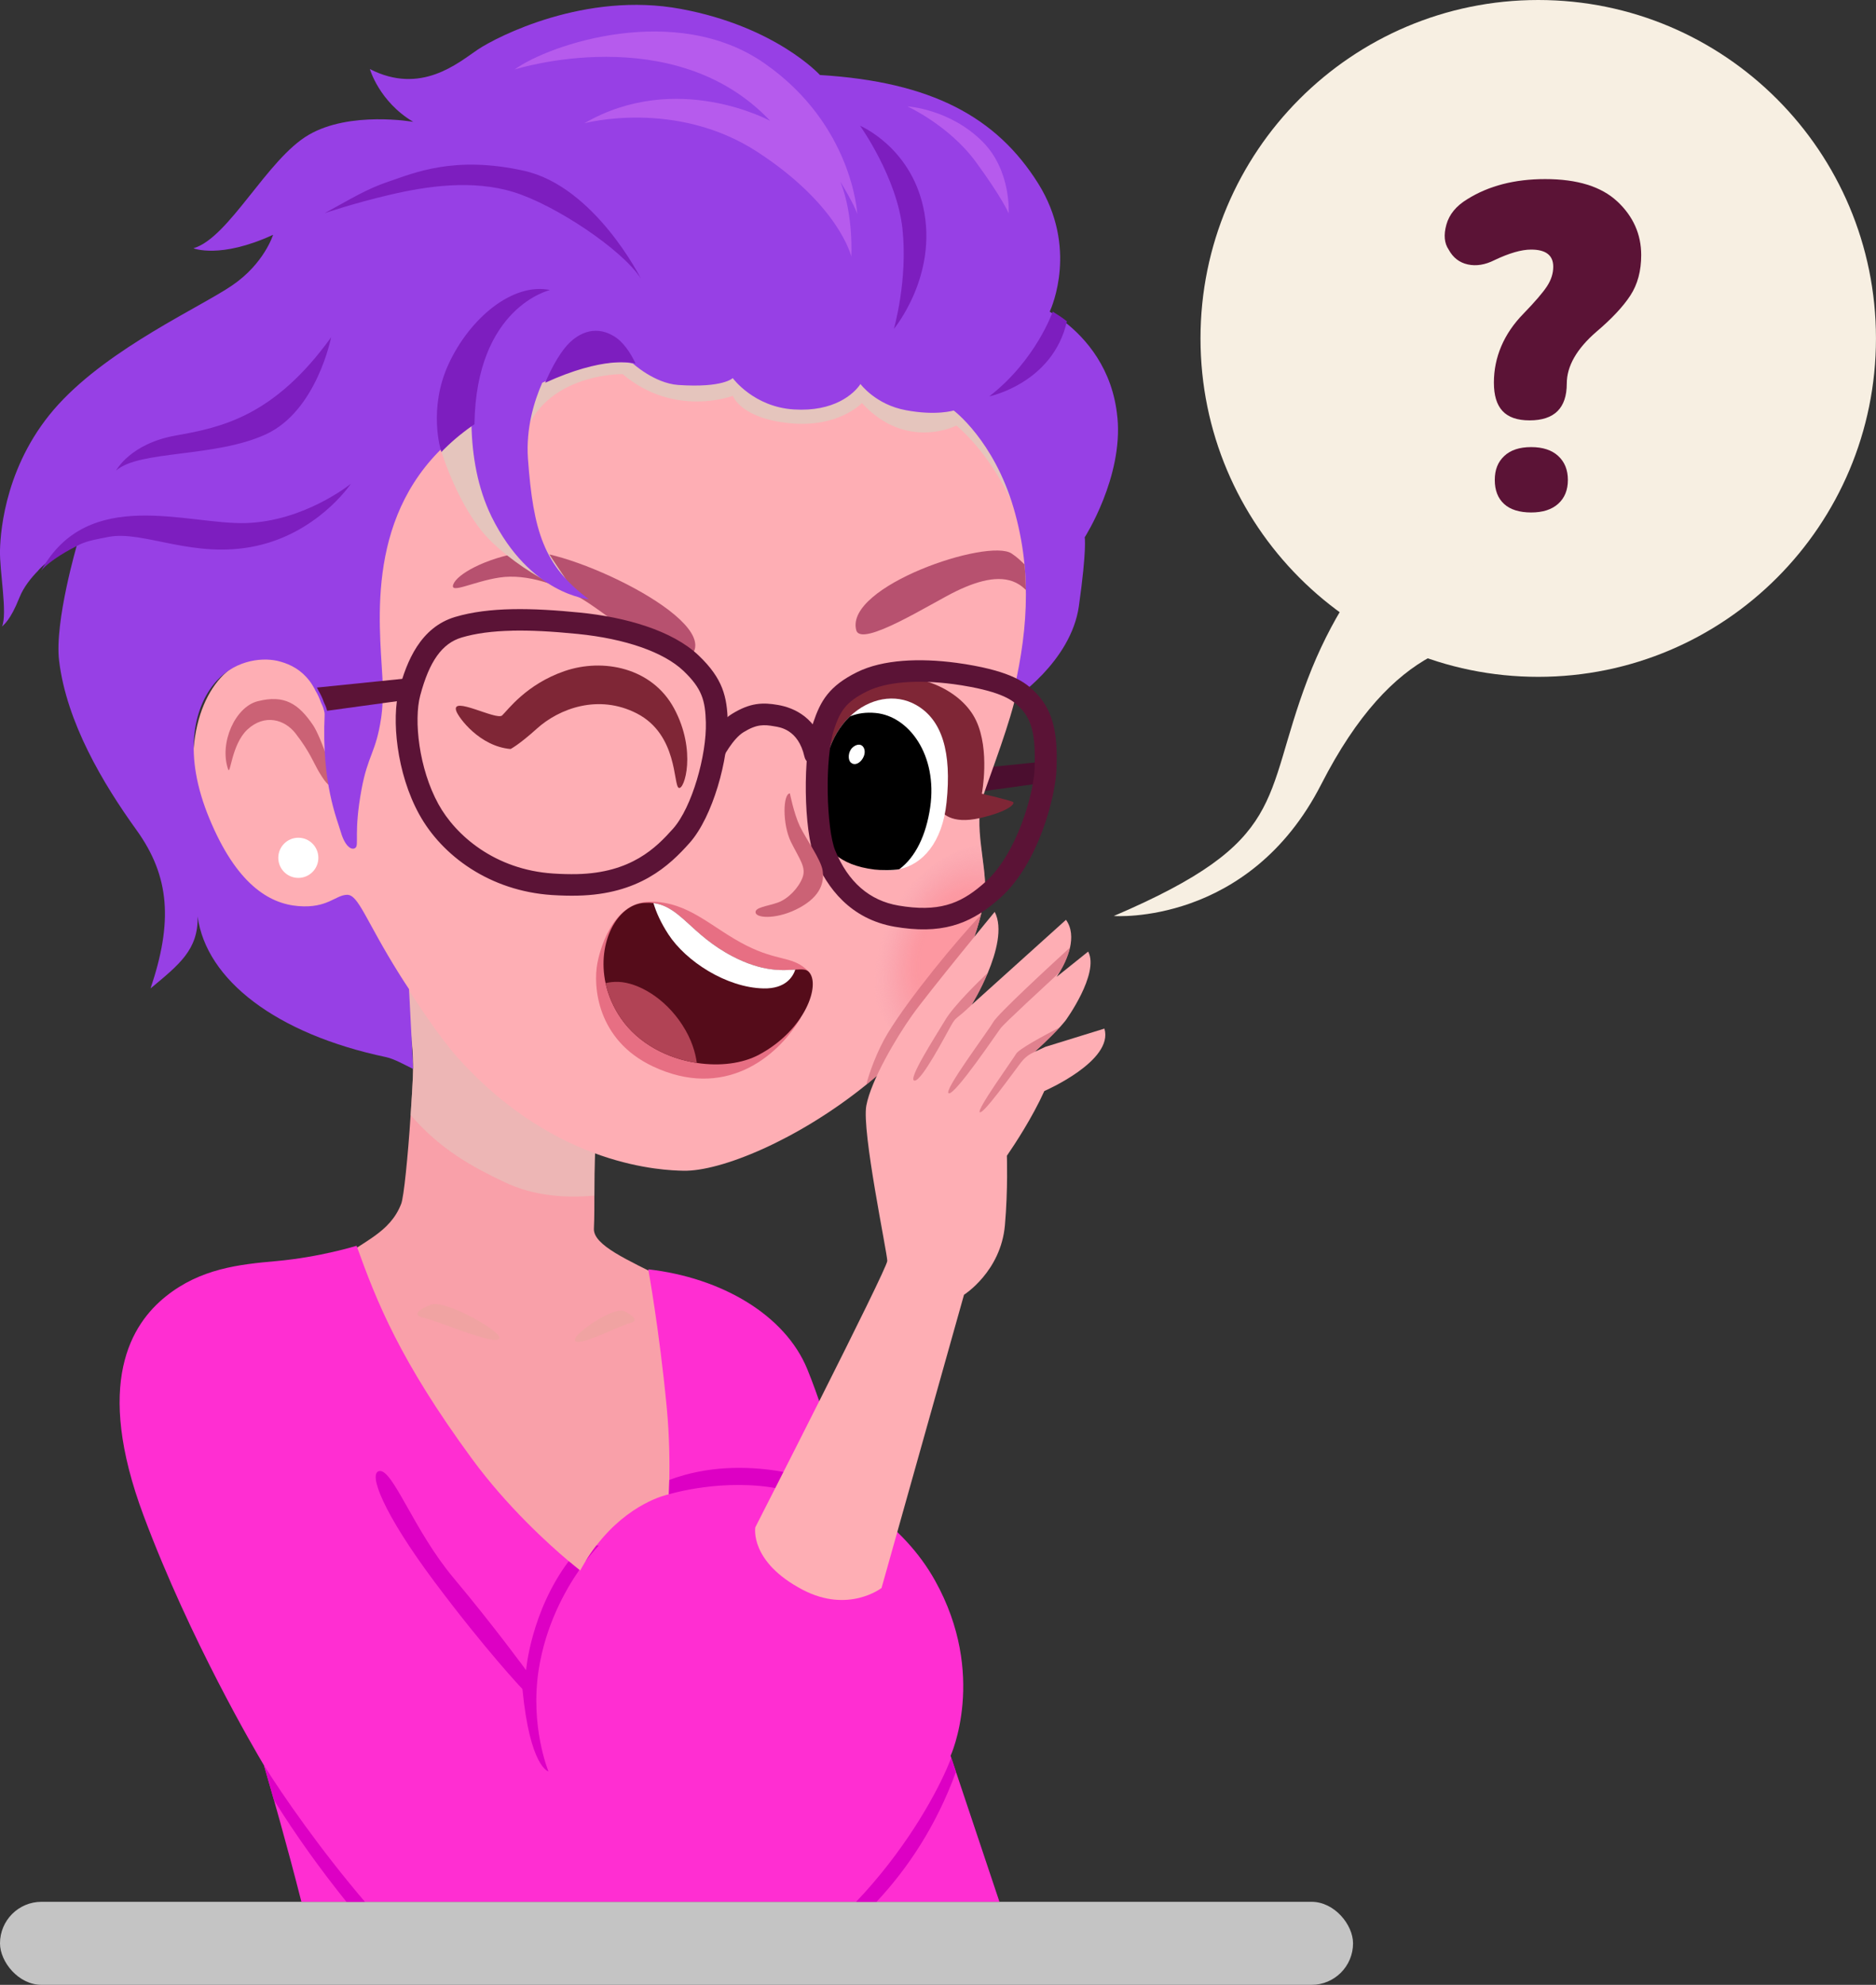 <svg xmlns="http://www.w3.org/2000/svg" width="226" height="239" fill="none">
  <rect width="100%" height="100%" fill="#333333" stroke="none"/>
  <rect width="163" height="10" y="229" fill="#C4C4C4" rx="5"/>
  <g clip-path="url(#a)">
    <path fill="#4B0E2F" d="M114.2 92.879c.037.063.085.13.118.207.022.048.059.111.081.17.252.429.481.896.647 1.389.148.326.322.67.389 1.033l10.529-1.444.344-2.588-12.108 1.237v-.004Z"/>
    <path fill="#F9A0A9" d="M71.716 193.489c-11.838-1.292-31.059-24.831-40.69-30.511 2.263-6.025 7.054-8.928 9.993-11.32 2.717-2.229 5.967-3.207 7.313-6.706.155-.396.362-1.811.562-3.755.203-1.944.414-4.413.573-6.931.251-3.948.385-5.414.233-7.747-.004-.033-.004-.066-.007-.103-.133-2.018-.377-3.544-.636-4.696-.118-.522-.244-.966-.37-1.344-.484-1.485-.946-1.914-.946-1.914s.181-.089.54-.215c.337-.126.828-.285 1.472-.441.233-.055.484-.111.754-.166 2.277-.459 5.919-.759 10.825.17.728.137 1.479.307 2.259.489.64.163 1.298.337 1.974.541 3.058.907 5.438 2.314 7.257 3.932 1.423 1.255 2.495 2.651 3.279 4.04.011 0 .007.015.018.022.58 1.007 1.006 2.011 1.287 2.962.092.278.166.559.222.826.481 2.048.318 3.747-.244 4.503-.847 1.137-1.837-.363-3.416-.404-.044 0-.089 0-.122.008-1.882.129-2.178 1.977-2.229 6.568-.011.893-.011 1.793-.015 2.666 0 .619 0 1.222-.004 1.807-.007.774-.018 1.508-.052 2.178-.163 3.999 16.6 7.043 19.088 15.152.551 1.796.54 6.887.721 8.89 1.778 3.611-10.038 22.555-19.639 21.499Z"/>
    <path fill="#E5C5BD" d="M78.53 129.444c-.34.452-.703.482-1.124.352-.614-.196-1.349-.737-2.292-.763-1.006-.029.396.549 2.514 1.589.481 2.048.318 3.747-.244 4.503-.847 1.136-1.837-.363-3.416-.404-.044 0-.089 0-.122.007-1.882.13-2.178 1.978-2.229 6.569-.011.893-.011 1.793-.015 2.666-3.327.297-7.176.123-10.84-1.625-3.719-1.774-7.616-3.814-11.295-8.072.251-3.948.384-5.414.233-7.747-.004-.033-.004-.066-.007-.103-.081-.971-.514-3.433-1.006-6.04-.133-.707-.27-1.425-.407-2.129-.551-2.84-1.08-5.414-1.198-5.947.658.037 1.812 3.059 2.669 5.506.64 1.83 1.117 3.333 1.098 3.026-.081-1.237-.2-2.296-.344-3.192-.606-3.925-1.619-4.866-1.619-4.866s4.74-2.329 13.591-.648c.721.13 1.479.3 2.259.489.64.159 1.298.333 1.974.544 3.058.904 5.439 2.307 7.257 3.925 1.423 1.252 2.496 2.652 3.279 4.04.011.004.011.015.018.022 2.045 3.563 2.155 7.102 1.264 8.298Z" opacity=".6" style="mix-blend-mode:multiply"/>
    <path fill="#E5A898" d="M75.195 157.868c-1.264-.607-6.503 2.966-5.904 3.61.603.645 5.376-1.862 6.585-2.147 1.205-.285.281-1.004-.68-1.463ZM51.944 157.086c1.701-.64 8.973 3.455 8.178 4.151-.795.7-7.394-2.199-9.047-2.547-1.656-.348-.418-1.119.869-1.607v.003Z" opacity=".4" style="mix-blend-mode:multiply"/>
    <path fill="#FEAEB4" d="M118.399 95.952c-.554 1.64-.462 3.699-.232 5.717.221 1.977.561 3.936.506 5.436-.011.422-.067.959-.177 1.57-.082.452-.193.948-.329 1.489-1.002 3.984-3.498 10.134-7.768 14.785-.189.196-.359.393-.547.585-1.734 1.84-3.586 3.533-5.49 5.073-8.3 6.706-17.565 10.457-22.02 10.364-2.348-.048-15.195-.392-27-13.382-4.577-5.039-11.21-16.848-11.853-17.811-.584-.881-3.309 1.711-4.322 2.074-.998.367-4.322.537-6.895-1.426-2.588-1.969-8.622-8.446-9.01-17.229-.37-8.783 3.778-14.082 8.614-14.082 7.243 0 6.718 5.073 8.123 7.924 1.42 2.833 3.187-1.259 2.847-3.969-.344-2.692-3.342-23.421 3.664-34.414 6.988-10.994 33.389-15.693 46.986-13.83 13.583 1.877 22.659 12.164 27.473 22.706 1.619 3.547 2.41 7.187 2.717 10.594.093 1.044.141 2.07.156 3.062.07 5.391-.903 9.872-1.328 11.971-.758 3.732-3.013 9.546-4.115 12.793Z"/>
    <path fill="#B7516F" d="M83.185 79.052c-1.723 1.788-8.884-4.195-12.334-6.469-3.449-2.27-7.468-3.514-10.637-3.047-3.168.467-6.052 2.044-5.609.837.444-1.211 3.734-3.122 8.422-3.91 4.688-.789 24.331 8.261 20.157 12.593v-.004Z"/>
    <path fill="#E5C5BD" d="M126.282 59.013c.1.526.362 4.995.362 4.995l-2.407 2.751s-2.296-9.683-9.013-15.522c0 0-6.034 3.122-11.391-2.707 0 0-2.784 3.003-8.666 2.433-5.967-.578-6.884-3.303-6.884-3.303s-6.999 2.696-13.276-2.614c0 0-10.363-.181-12.23 8.78-1.593 7.643 4.877 14.634 5.801 16.63.928 2-7.331-2.507-10.548-6.517-3.216-4.01-4.921-9.779-4.921-9.779l.458-11.194s42.506-13.034 45.119-12.175c2.61.859 27.599 28.223 27.599 28.223h-.004Z" style="mix-blend-mode:multiply"/>
    <path fill="url(#b)" d="M68.805 113.489c3.818-4.733 1.627-12.847-4.894-18.125-6.521-5.277-14.902-5.72-18.72-.988-3.818 4.732-1.627 12.847 4.894 18.124 6.521 5.278 14.902 5.72 18.72.988Z" opacity=".6"/>
    <path fill="url(#c)" d="M109.852 125.538c.185-.196.358-.393.543-.585 4.847-5.281 7.406-12.49 8.097-16.274.111-.615.166-1.148.177-1.57.052-1.5-.288-3.463-.506-5.436-4.448.726-9.054 4.314-11.487 9.342-3.039 6.295-1.608 12.601 3.176 14.523Z" opacity=".6"/>
    <path fill="#CB6275" d="M118.167 110.164c-1.002 3.984-3.498 10.135-7.768 14.786-.189.196-.359.392-.547.585-1.734 1.84-3.586 3.532-5.49 5.073.288-1.233 1.279-4.044 2.58-6.184 2.681-4.396 8.263-11.131 11.225-14.26Z" opacity=".6"/>
    <path fill="#CB6275" d="M38.465 93.012c-.669-1.118-1.12-2.459-2.858-4.695-1.32-1.703-3.73-2.385-5.797-.478-1.926 1.788-2.052 5.621-2.333 4.784-1.091-3.181.876-7.535 3.597-8.194 3.154-.789 4.873.263 6.658 2.918.377.552 1.198 2.362 1.716 4.106.858 2.903.773 4.499-.98 1.559h-.004Z"/>
    <path fill="#9740E5" d="M134.608 50.263c-.54-5.851-3.805-9.546-6.441-11.575-.625-.478-1.216-.863-1.715-1.163l.018-.026c.248-.552 3.402-7.709-1.394-15.396-5.016-8.009-12.851-12.253-26.297-13.071 0 0-5.316-5.839-16.763-7.957-11.461-2.137-22.098 3.314-24.467 4.899-2.359 1.589-6.832 5.499-12.988 2.344 0 0 1.105 3.907 5.22 6.354 0 0-7.62-1.348-12.607 1.574-4.998 2.907-9.586 12.405-13.868 13.649 0 0 3.198 1.318 9.59-1.622 0 0-1.057 3.458-4.925 6.091-3.852 2.633-14.626 7.45-20.926 14.323C.758 55.55.063 63.693-0 66.229-.07 68.751.928 73.887.24 75.446c.207-.237.983-.689 2.096-3.481.507-1.278 1.431-2.414 2.274-3.266v-.015c1.12-1.285 3.464-2.54 4.34-2.977.111-.059.218-.118.344-.174-.004.03-2.747 9.339-2.174 14.03.902 7.417 5.276 14.771 9.313 20.369 4.048 5.613 4.396 11.108 1.704 19.084 3.453-2.866 5.76-4.669 5.671-8.664 1.032 7.628 9.439 14.148 22.708 16.94.943.2 2.292.948 3.246 1.422-.007-.674-.392-7.472-.488-9.612-.381-.571-.762-1.156-1.139-1.756-4.078-6.494-4.939-9.634-6.333-9.601-1.394.033-2.348 1.633-5.819 1.363-3.616-.274-7.513-2.722-10.744-10.509-3.235-7.772-1.845-13.204.44-16.119 2.3-2.929 5.671-3.358 7.716-2.91 1.176.274 2.447.807 3.472 1.922.281.3.543.629.773 1.011.059.096.107.189.166.285.037.063.085.13.118.207.022.048.059.111.081.17.251.429.481.896.647 1.389.148.326.322.67.388 1.033.052.152.074.333.067.492-.377 8.257 1.497 12.53 1.956 14.127.462 1.596 1.238 2.24 1.734 1.899.499-.344-.218-1.77.754-7.039.773-4.184 1.741-4.436 2.362-8.594l.048-.359c.092-.689.133-1.444.137-2.248.018-.13.018-.244.022-.378.015-.218.015-.437 0-.659-.137-5.913-2.488-18.951 6.677-28.397 1.083-1.115 2.3-2.151 3.704-3.151.096-.059.192-.122.288-.196l.011.148c.081 3.581.706 7.48 2.418 10.983 4.655 9.424 11.712 9.935 11.712 9.935-5.413-4.01-6.688-8.187-7.328-16.904-.259-3.677.743-6.936 1.723-9.161 6.936-3.188 10.47-2.429 10.866-2.318.044.007.059.007.059.007s2.592 2.377 5.457 2.581c5.427.37 6.566-.826 6.566-.826s2.533 3.481 7.372 3.773c4.809.304 7.213-1.851 8.015-3.062 0 0 1.845 2.499 5.483 3.155 3.649.689 5.749.033 5.749.033s4.824 3.595 7.22 11.753c2.385 8.128 1.582 15.73-.259 23.15.178-.007 7.187-4.632 8.123-11.371.968-6.876.699-8.261.699-8.261s4.636-7.224 3.941-14.441l-.011.004Z"/>
    <path fill="#fff" d="M35.939 105.709c1.333 0 2.414-1.083 2.414-2.418 0-1.335-1.081-2.418-2.414-2.418-1.333 0-2.414 1.083-2.414 2.418 0 1.335 1.081 2.418 2.414 2.418Z"/>
    <path fill="#7F2636" d="M113.161 97.366c.273.463 1.364 1.948 4.898 1.137 3.531-.811 4.193-1.729 4.008-1.914-.185-.185-3.786-1.018-3.786-1.018s1.013-5.221-.702-8.831c-1.716-3.61-6.747-5.736-10.685-5.058-5.386.929-8.119 6.743-7.56 10.89.558 4.151 13.827 4.792 13.827 4.792v.004Z"/>
    <path fill="#fff" d="M99.729 90.805c-1.601 5.61-1.324 12.827 6.566 13.923.695.096 1.387.074 2.059-.071 2.759-.573 5.169-3.18 5.676-8.035.632-6.039-.518-9.953-3.679-11.742-2.514-1.422-5.657-.818-7.96 1.385-1.168 1.118-2.118 2.648-2.662 4.54Z"/>
    <path fill="#000" d="M99.729 90.805c-1.601 5.61-3.046 12.838 5.631 13.9.695.086 2.322.1 2.991-.048 1.941-1.448 3.224-4.091 3.712-7.472.894-6.28-2.562-10.957-6.581-11.334-1.135-.107-2.17.033-3.095.415-1.168 1.118-2.118 2.647-2.662 4.54h.004Z"/>
    <path fill="#fff" d="M102.509 91.831c.755.663 1.923-.692 1.609-1.637-.23-.696-.932-.652-1.442-.155-.511.496-.559 1.448-.17 1.792h.003Z"/>
    <path fill="#7D1EBF" d="M128.529 38.684c-1.685 7.469-9.353 9.046-9.353 9.046 5.63-4.358 7.645-10.209 7.645-10.209.499.307 1.087.685 1.708 1.163ZM103.607 15.138s4.459 6.232 5.114 12.434c.658 6.199-1.039 12.034-1.039 12.034s5.346-6.391 3.549-14.63c-1.597-7.317-7.624-9.835-7.624-9.835v-.004ZM77.203 33.536S71.657 22.454 63.113 20.561c-8.415-1.863-13.25.281-16.249 1.285-2.762.922-4.703 2.174-7.76 3.825 0 0 3.435-1.181 7.882-2.222 4.448-1.04 9.919-1.848 14.892-.318 4.976 1.529 13.084 6.91 15.325 10.409v-.004ZM66.267 34.921s-8.914 2.029-9.11 16.163c-.1.074-.2.137-.285.196-1.409.992-2.629 2.037-3.704 3.151-.107-.315-1.59-5.225.858-10.564 2.533-5.514 7.712-9.876 12.237-8.943l.004-.004ZM39.892 40.605s-1.723 8.857-7.849 11.686c-6.126 2.829-15.269 1.9-18.057 4.369 0 0 1.69-3.244 7.187-4.218 5.498-.974 11.849-2.296 18.722-11.834l-.004-.004ZM4.98 68.685c1.12-1.285 3.46-2.54 4.337-2.977.111-.059.218-.118.344-.174.917-.418 2.041-.622 3.446-.889 4.226-.8 10.271 2.736 17.776 1.089 7.265-1.581 11.154-7.135 11.387-7.484-.325.263-5.738 4.503-12.603 4.732-7.098.23-19.018-4.514-24.693 5.702h.007ZM76.559 43.764c-.407-.107-3.93-.863-10.877 2.325 0 0 .998-2.503 2.374-4.207 1.379-1.703 3.494-2.784 5.801-1.463 1.25.711 2.152 2.166 2.703 3.344Z"/>
    <path fill="#B65BED" d="M109.323 12.812s5.006 2.285 8.223 6.669c3.216 4.384 3.967 6.206 3.967 6.206s.329-5.091-3.084-8.565c-3.937-4.01-9.106-4.31-9.106-4.31ZM70.393 14.845s11.017-2.973 20.881 3.466c9.864 6.439 11.28 12.579 11.28 12.579s.299-4.995-1.316-9.017c0 0 1.759 2.892 2.037 3.914 0 0-.514-10.716-11.162-18.151-10.648-7.435-25.891-2.329-30.124.733 0 0 19.184-6.132 30.797 6.184 0 0-11.265-6.154-22.393.292Z"/>
    <path fill="#5B1336" d="M38.169 82.789c.037.063.085.13.118.207.022.048.059.111.081.17.251.429.481.896.647 1.389.148.326.322.67.388 1.033l10.529-1.444.344-2.588-12.108 1.237v-.004Z"/>
    <path fill="#5B1336" d="M61.745 75.938c2.178-.044 4.67.078 7.845.396 5.723.57 10.37 2.188 12.74 4.443 2.24 2.129 2.632 3.57 2.703 6.199.107 3.94-1.667 10.242-3.949 12.805-2.03 2.281-5.039 5.332-11.583 5.473-.902.018-1.863-.004-2.858-.071-7.05-.462-11.761-4.613-13.82-8.342-2.37-4.292-2.987-10.139-2.2-13.093 1.098-4.129 2.636-6.284 4.991-6.984 1.679-.5 3.682-.77 6.13-.822m-.07-2.588c-2.477.052-4.792.322-6.84.933-4.185 1.248-5.845 5.347-6.762 8.794-.917 3.451-.318 10.002 2.436 14.989 2.754 4.984 8.5 9.209 15.975 9.702 1.098.07 2.126.096 3.091.074 7.402-.156 11.04-3.585 13.502-6.351 2.784-3.125 4.718-10.086 4.596-14.57-.081-2.996-.566-5.199-3.512-8.002-3.168-3.014-8.818-4.617-14.319-5.162-2.813-.278-5.579-.463-8.171-.407h.004ZM114.865 82.377c.673.089 1.357.2 2.041.33 4.318.815 5.313 1.825 6.041 2.566 1.557 1.585 1.804 3.929 1.697 7.195-.1 3.114-2.163 10.357-5.912 13.712-2.632 2.355-5.057 3.596-9.671 2.985-.27-.037-.547-.078-.828-.126-3.49-.597-6.053-2.829-7.616-6.628-1.058-2.574-1.302-11.146-.134-14.601.718-2.122 1.343-3.262 3.96-4.558 2.318-1.148 6.019-1.455 10.422-.874Zm.34-2.566c-4.388-.581-8.847-.415-11.956 1.126-3.376 1.67-4.396 3.462-5.269 6.043-1.309 3.866-1.168 13.075.192 16.389 1.449 3.521 4.27 7.305 9.62 8.224.318.055.624.1.928.14 5.394.715 8.606-.781 11.793-3.632 4.637-4.147 6.663-12.297 6.766-15.537.104-3.236-.037-6.636-2.44-9.083-1.017-1.037-2.403-2.366-7.45-3.318-.721-.137-1.453-.256-2.185-.352Z"/>
    <path fill="#CB6275" d="M95.156 95.537c-.843.022-.921 3.744.144 5.873 1.065 2.129 1.849 3.04 1.372 4.28-.477 1.237-1.712 2.537-2.965 2.989-1.257.451-2.858.577-2.673 1.247.185.671 2.721.778 5.305-.636 2.584-1.415 2.965-3.118 2.762-4.466-.203-1.348-2.033-3.84-2.747-5.343-.714-1.503-1.194-3.944-1.194-3.944h-.004Z"/>
    <path fill="#5B1336" d="M99.459 90.542c-.939-4.166-3.871-5.329-5.719-5.654-1.878-.33-3.379-.263-5.523 1.052-.695.426-1.305 1.037-1.834 1.677.103 1.633-.059 3.266-.263 4.895.285-.126.529-.344.665-.652.318-.711 1.508-2.91 2.788-3.696 1.605-.985 2.473-.926 3.712-.707.577.1 2.873.315 3.627 3.658.137.607.68 1.004 1.279 1.0.658-.263 1.401-.955 1.264-1.577l.004.004Z"/>
    <path fill="#B7516F" d="M123.579 71.028c-.333-.285-.432-.411-.817-.652-1.93-1.215-4.595-.626-7.564.807-2.969 1.429-11.476 6.876-12.049 4.691-1.386-5.288 15.901-11.12 18.726-9.22.676.456 1.02.796 1.549 1.311.092 1.044.14 2.07.155 3.062Z"/>
    <path fill="#7F2636" d="M54.968 85.621c.288.815 2.817 4.251 6.54 4.569 0 0 1.028-.518 3.157-2.444 2.706-2.444 7.439-4.21 12.053-1.84 4.962 2.551 4.374 8.643 5.05 8.961.677.319 2.189-4.466-.562-9.568-2.655-4.921-8.566-6.084-13.191-4.492-4.625 1.592-6.847 4.703-7.524 5.34-.677.637-6.2-2.444-5.524-.533v.007Z"/>
    <path fill="#FF2ED2" d="M120.4 229H36.309c-.861-3.399-1.782-6.795-2.562-9.609-.263-.952-.514-1.833-.739-2.629-.684-2.399-1.153-3.999-1.205-4.184v-.011c0-.004-.004-.004-.004-.008-.007-.014-.018-.029-.026-.04-.026-.037-.048-.078-.07-.115-.939-1.578-8.766-14.841-14.393-29.871-5.997-16.011-1.486-23.102 2.677-26.439 4.163-3.336 8.803-3.847 13.291-4.243 5.265-.47 9.679-1.844 9.679-1.844 2.451 6.806 5.217 13.815 13.901 25.653 4.252 5.792 9.28 10.324 11.657 12.323.647.545 1.098.9 1.283 1.048.063.048.096.074.096.074.196-.359.396-.703.595-1.033.007-.007.011-.018.018-.026.44-.714.891-1.373 1.353-1.966 3.923-5.084 8.378-6.076 8.696-6.143h.018s.037-.648.059-1.737c.037-1.914.026-5.198-.314-8.746-.895-9.353-2.222-16.611-2.222-16.611 8.829 1 16.489 5.506 19.151 12.009 2.666 6.506 4.75 15.222 4.75 15.222s6.677 3.133 10.641 10.239c6.336 11.356 1.878 21.102 1.878 21.102l.085.259.565 1.685L120.403 229h-.003Z"/>
    <path fill="#DD00C4" d="M64.899 201.036c-1.072 6.84 1.172 12.261 1.172 12.261s-2.218-.474-3.135-9.913c0 0-4.37-4.606-10.577-12.893-6.204-8.291-8.045-13.127-6.666-13.357 1.634-.274 4.137 7.139 8.966 12.894 4.828 5.758 8.718 11.082 8.718 11.082s.569-7.028 5.135-13.126c.647.544 1.098.9 1.283 1.048-1.786 2.577-4.074 6.739-4.895 12.004ZM72.13 186.113s-.677.678-1.627 1.933c.44-.714.891-1.373 1.353-1.966l.274.033ZM94.143 179.315c-6.932-1.429-13.572.619-13.572.619s.037-.645.059-1.733c9.346-3.503 18.911.429 18.911.429s2.517 2.315-5.398.685ZM115.165 213.359c-2.392 6.531-5.831 11.649-9.568 15.641h-2.459c5.708-6.003 9.294-12.342 10.903-15.997.192-.437.377-.881.558-1.329l.566 1.685ZM43.958 229h-2.226c-3.054-3.796-6.041-7.932-8.725-12.238-.684-2.4-1.153-3.999-1.205-4.184v-.012c2.222 3.563 6.806 10.165 12.16 16.434h-.004Z"/>
    <path fill="#FEAEB4" d="M125.809 131.374c-1.465 3.236-3.564 6.413-4.511 7.794 0 0 .144 4.073-.237 8.372-.495 5.577-4.928 8.365-4.928 8.365l-9.934 35.307s-3.978 3.103-9.501.215c-6.452-3.381-5.705-7.524-5.705-7.524s15.897-31.119 15.897-32.075c0-.955-3.098-15.641-2.525-18.699.573-3.062 3.627-8.224 5.535-10.901 1.911-2.678 9.93-12.427 9.93-12.427 1.002 1.91.185 4.91-.82 7.32-.873 2.107-1.893 3.766-1.956 3.87l11.365-10.235c.717 1 .735 2.218.484 3.348-.274 1.207-.865 2.318-1.253 2.962-.189.315-.333.518-.366.566l3.808-3.051c1.386 2.663-2.725 8.302-2.725 8.302-.207.263-.451.541-.71.826-1.25 1.374-2.902 2.844-2.987 2.929.151-.074.314-.148.495-.226.229-.104.485-.219.773-.359l7.109-2.196c1.165 3.884-7.238 7.517-7.238 7.517Z"/>
    <path fill="#CB6275" d="M119.01 117.121c-.873 2.103-1.893 3.762-1.953 3.866h-.003c-1.971 1.911-1.797 1.307-2.488 2.518-.688 1.211-3.539 6.702-4.4 6.617-.865-.085 2.414-5.147 3.712-7.31 1.031-1.721 3.978-4.595 5.132-5.691ZM128.903 114.099c-.274 1.211-.865 2.322-1.253 2.963-.115.114-.222.218-.311.303-1.294 1.211-6.3 5.792-6.821 6.48-.518.693-5.435 7.98-6.215 7.806-.776-.17 4.662-7.372 5.35-8.58.577-1.014 7.098-7.009 9.246-8.975l.004.003ZM125.165 126.412l.773-.359c-.288.14-.543.255-.773.359Z" opacity=".6"/>
    <path fill="#CB6275" d="M127.657 123.709c-1.25 1.374-2.902 2.844-2.987 2.929-.699.33-1.157.618-1.73 1.366-.866 1.126-4.467 6.184-4.903 5.925-.429-.263 3.864-6.188 4.381-7.047.344-.57 3.28-2.158 5.239-3.173Z" opacity=".6"/>
    <path fill="#F7EFE2" d="M185.31 81.5c22.47 0 40.686-18.244 40.686-40.75C225.996 18.244 207.78 0 185.31 0c-22.471 0-40.687 18.244-40.687 40.75 0 22.506 18.216 40.75 40.687 40.75Z"/>
    <path fill="#F7EFE2" d="M134.19 110.298s16.245 1.214 24.974-15.849c8.729-17.063 18.023-18 25.244-17.844l-12.26-15.241s-9.08 5.858-14.622 20.44c-5.542 14.582-2.192 19.436-23.34 28.49l.004.004Z"/>
    <path fill="#5B1336" d="M194.837 24.257c1.919 1.8 2.877 3.955 2.877 6.462 0 1.9-.433 3.518-1.302 4.854-.869 1.333-2.229 2.792-4.089 4.369-2.381 2.062-3.575 4.144-3.575 6.247 0 2.951-1.493 4.429-4.481 4.429-2.987 0-4.299-1.518-4.299-4.551 0-3.033 1.19-5.884 3.575-8.309 1.371-1.415 2.31-2.507 2.817-3.277.506-.77.758-1.555.758-2.366 0-1.374-.888-2.062-2.666-2.062-1.172 0-2.643.426-4.422 1.274-1.131.567-2.199.737-3.209.515-1.009-.222-1.778-.818-2.303-1.788-.525-.77-.617-1.77-.274-3.003.344-1.233 1.18-2.255 2.515-3.062 2.584-1.618 5.712-2.425 9.386-2.425 3.875 0 6.774.9 8.692 2.699v-.004Zm-13.62 30.649c.762-.715 1.841-1.07 3.239-1.07 1.397 0 2.484.355 3.261 1.07.776.715 1.164 1.677 1.164 2.888 0 1.211-.388 2.166-1.164 2.866-.777.7-1.864 1.048-3.261 1.048-1.398 0-2.518-.341-3.261-1.026-.747-.685-1.12-1.644-1.12-2.888 0-1.244.381-2.174 1.142-2.888Z"/>
    <path fill="#E76F83" d="M97.119 119.991s1.649-1.873-.078-3.354c-1.726-1.482-3.431-.937-7.072-2.759-4.241-2.122-6.947-5.336-11.668-5.303-4.721.034-6.13 6.314-6.333 7.388-.532 2.773-.067 9.264 6.688 12.445 8.518 4.01 14.87-.937 17.787-5.81l.677-2.607Z"/>
    <path fill="#550C1A" d="M72.951 118.384c.307 1.418.909 2.866 1.867 4.255 2.118 3.062 5.638 4.821 9.128 5.35 2.747.422 5.472.085 7.476-.981 5.601-2.985 7.505-8.502 5.997-9.998-.322-.322-.843-.303-1.605-.252-1.49.093-3.904.311-7.561-1.596-4.991-2.606-6.248-5.983-9.527-6.413-.347-.048-.717-.059-1.117-.033-3.242.203-5.716 4.751-4.655 9.672l-.004-.004Z"/>
    <path fill="#fff" d="M78.722 108.742c.318 1.085.873 2.344 1.786 3.747 2.13 3.281 7.01 6.425 11.457 6.529 2.692.063 3.564-1.422 3.845-2.267-1.49.093-3.904.312-7.561-1.595-4.991-2.607-6.248-5.984-9.527-6.414Z"/>
    <path fill="#B14355" d="M72.951 118.384c.307 1.418.909 2.866 1.867 4.255 2.118 3.062 5.638 4.821 9.128 5.35-.163-1.207-.61-2.825-1.752-4.58-2.144-3.307-5.353-5.077-7.653-5.177-.595-.026-1.124.037-1.59.152Z"/>
  </g>
  <defs>
    <radialGradient id="b" cx="0" cy="0" r="1" gradientTransform="rotate(56.271 -90.9 146.139) scale(14.343 11.56)" gradientUnits="userSpaceOnUse">
      <stop offset=".45" stop-color="#FB8994"/>
      <stop offset=".51" stop-color="#FA8994" stop-opacity=".98"/>
      <stop offset=".57" stop-color="#FA8B97" stop-opacity=".92"/>
      <stop offset=".65" stop-color="#F98F9B" stop-opacity=".81"/>
      <stop offset=".73" stop-color="#F893A0" stop-opacity=".67"/>
      <stop offset=".82" stop-color="#F699A7" stop-opacity=".49"/>
      <stop offset=".91" stop-color="#F5A1AF" stop-opacity=".27"/>
      <stop offset="1" stop-color="#F3AABA" stop-opacity="0"/>
    </radialGradient>
    <radialGradient id="c" cx="0" cy="0" r="1" gradientTransform="matrix(-5.435 12.867 -8.611 -3.637 115.475 114.531)" gradientUnits="userSpaceOnUse">
      <stop offset=".45" stop-color="#FB8994"/>
      <stop offset=".51" stop-color="#FA8994" stop-opacity=".98"/>
      <stop offset=".57" stop-color="#FA8B97" stop-opacity=".92"/>
      <stop offset=".65" stop-color="#F98F9B" stop-opacity=".81"/>
      <stop offset=".73" stop-color="#F893A0" stop-opacity=".67"/>
      <stop offset=".82" stop-color="#F699A7" stop-opacity=".49"/>
      <stop offset=".91" stop-color="#F5A1AF" stop-opacity=".27"/>
      <stop offset="1" stop-color="#F3AABA" stop-opacity="0"/>
    </radialGradient>
    <clipPath id="a">
      <path fill="#fff" d="M0 0h226v229H0z"/>
    </clipPath>
  </defs>
</svg>
